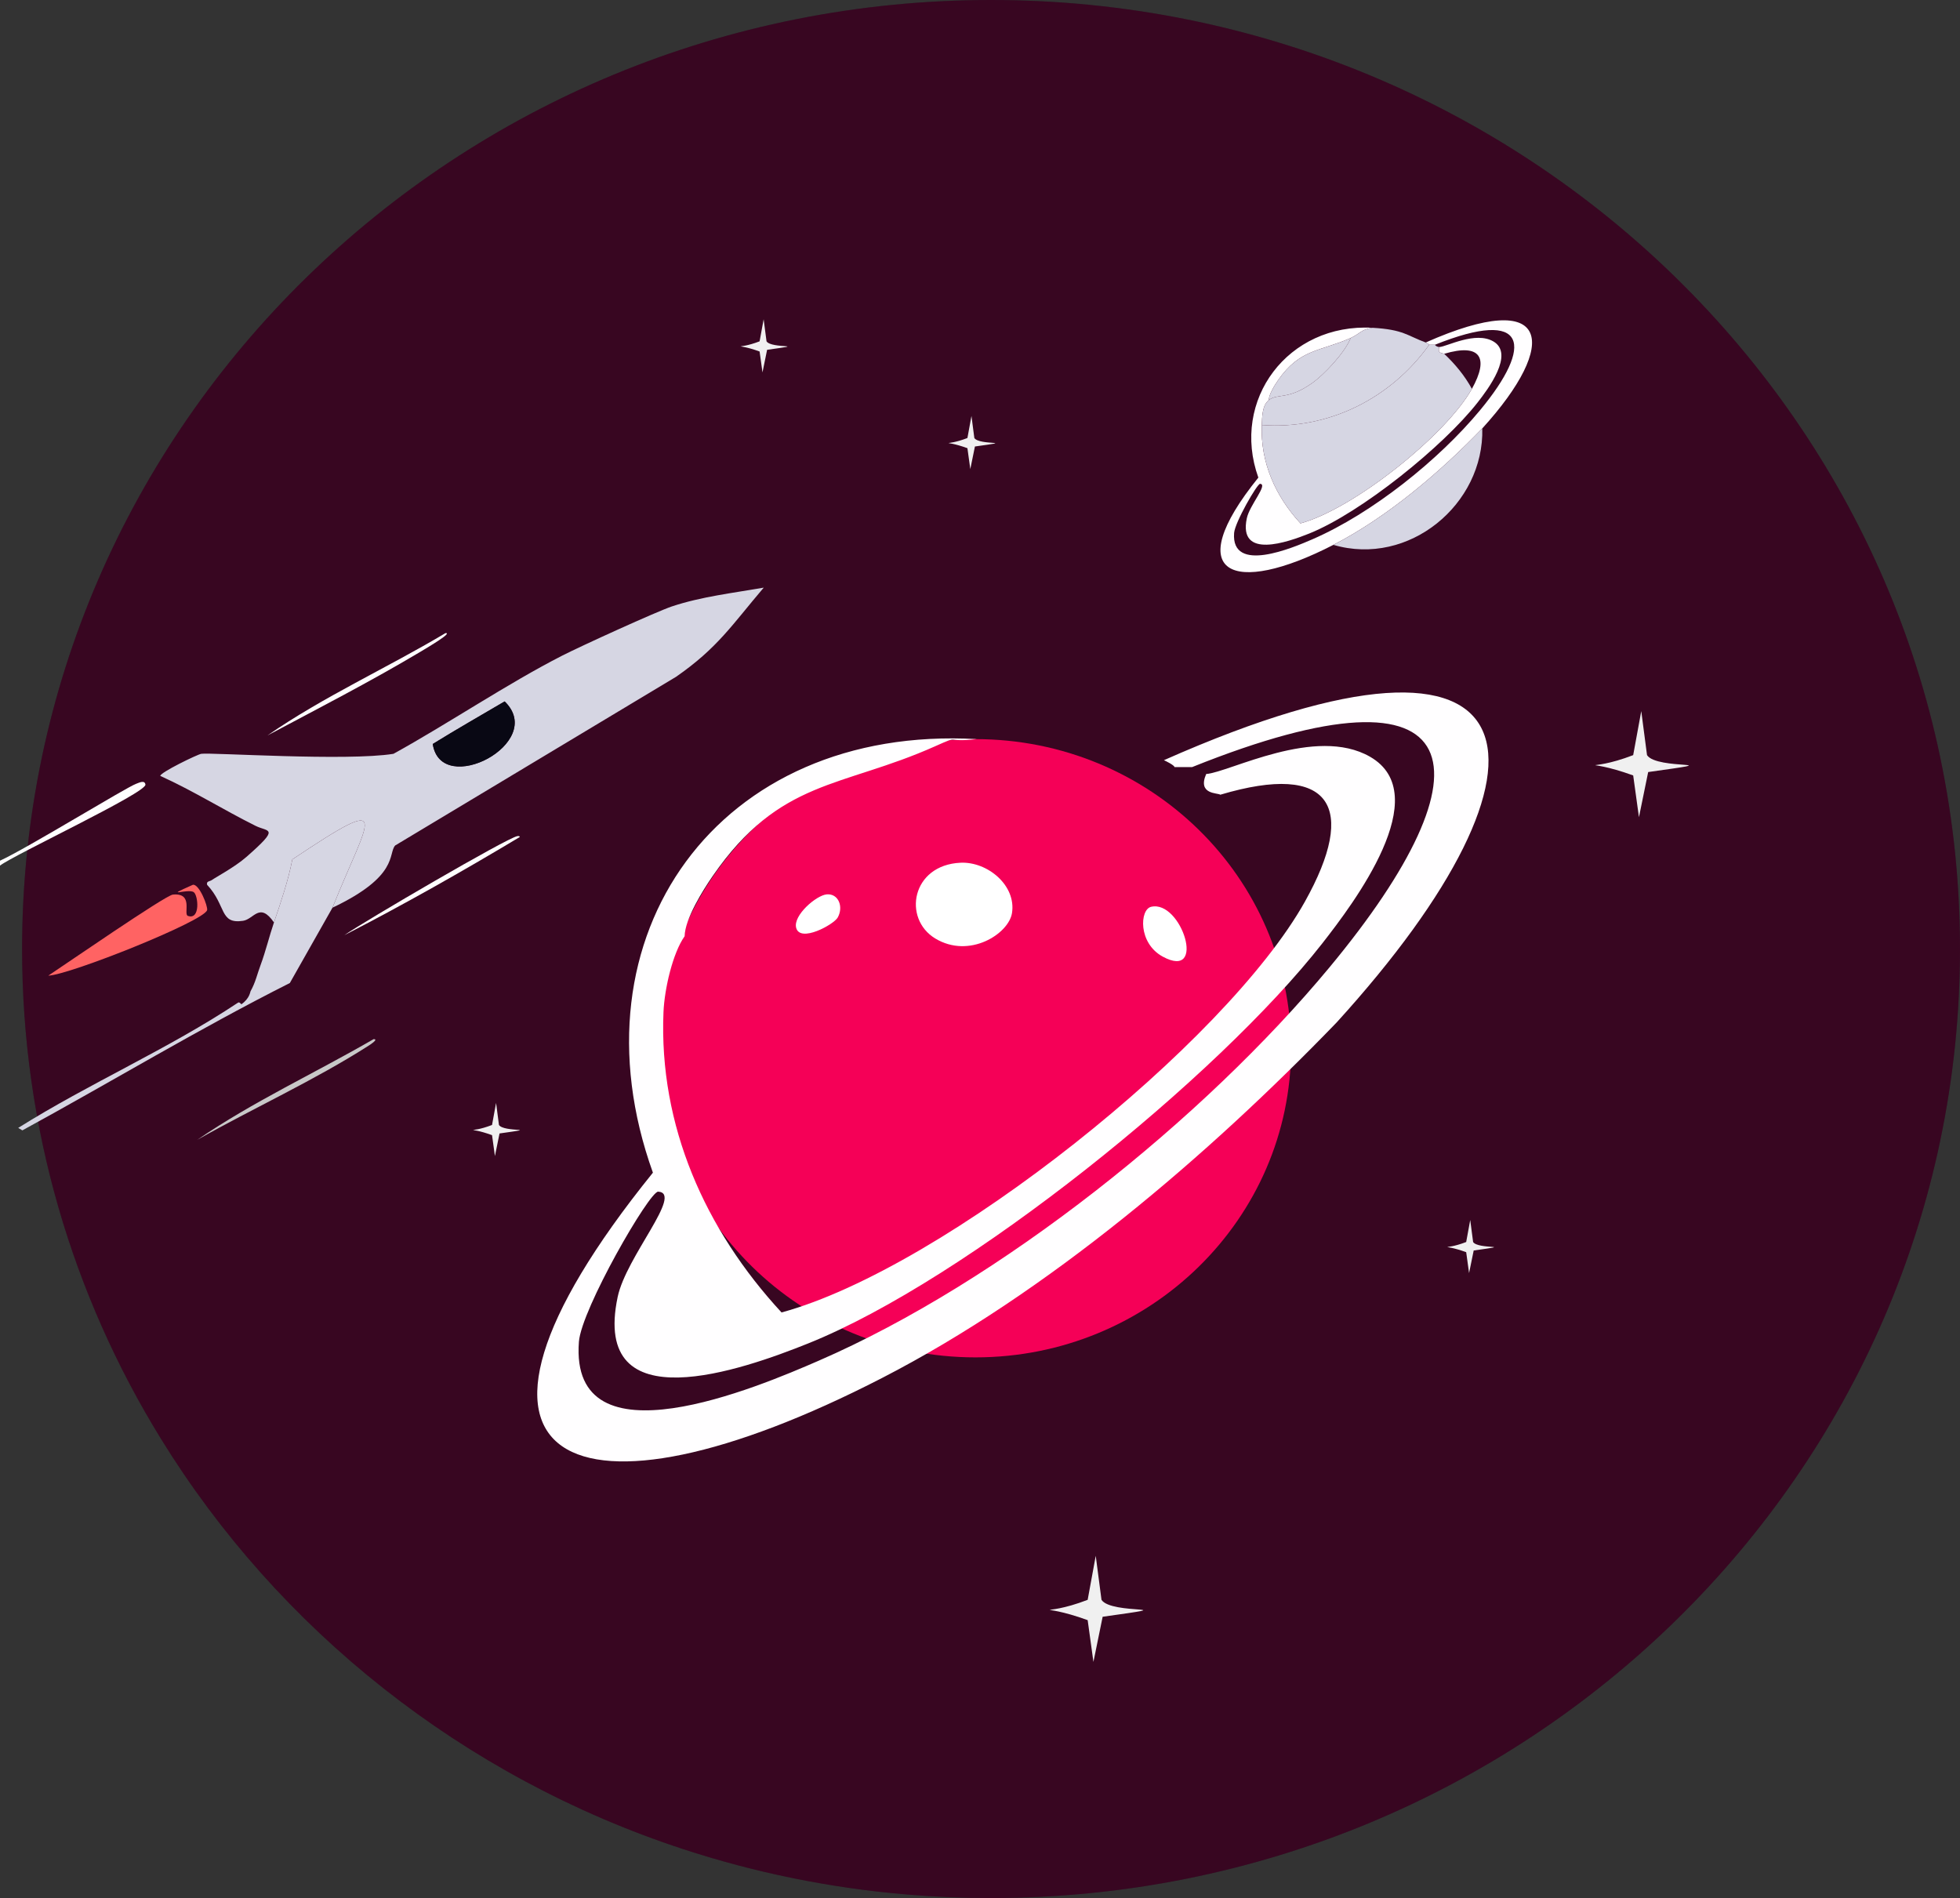 <svg width="570" height="552" viewBox="0 0 570 552" fill="none" xmlns="http://www.w3.org/2000/svg">
<rect x="0" y="0" width="570" height="552" fill="#333333" stroke="none"/>
<g clip-path="url(#clip0_186_137)">
<path d="M570 276C570 428.429 443.837 552 288.211 552C279.991 552 271.863 551.66 263.824 550.979C241.213 549.085 219.365 544.563 198.597 537.749C134.677 516.764 80.979 473.943 46.741 418.336C21.146 376.773 6.422 328.07 6.422 276C6.422 123.571 132.585 0 288.211 0C443.837 0 570 123.571 570 276Z" fill="#090814"/>
<path opacity="0.2" d="M570 276C570 428.429 443.837 552 288.211 552C279.991 552 271.863 551.66 263.824 550.979C241.213 549.085 219.365 544.563 198.597 537.749C134.677 516.764 80.979 473.943 46.741 418.336C21.146 376.773 6.422 328.07 6.422 276C6.422 123.571 132.585 0 288.211 0C443.837 0 570 123.571 570 276Z" fill="#F50057"/>
<path d="M283.678 394.761C334.372 394.761 375.467 354.51 375.467 304.858C375.467 255.205 334.372 214.954 283.678 214.954C232.984 214.954 191.889 255.205 191.889 304.858C191.889 354.51 232.984 394.761 283.678 394.761Z" fill="#F50057"/>
<path d="M279.367 250.902C287.17 250.554 295.572 257.478 294.305 265.534C293.354 271.579 281.914 278.947 271.982 272.932C262.452 267.16 265.075 251.54 279.367 250.902Z" fill="white"/>
<path d="M240.426 260.109C243.834 259.807 245.383 263.711 243.615 266.85C242.479 268.868 232.664 274.288 231.531 269.809C230.619 266.205 237.386 260.379 240.426 260.109Z" fill="white"/>
<path d="M334.756 263.726C343.58 261.612 351.086 285.281 338.113 278.193C330.953 274.281 331.44 264.521 334.756 263.726Z" fill="white"/>
<path d="M56.095 257.318C57.959 257.033 60.526 263.673 60.227 264.699C59.286 267.926 20.342 283.491 14.044 283.744C18.582 280.753 48.098 260.386 50.261 260.175C56.416 259.575 53.229 265.874 54.636 266.365C58.335 267.657 57.643 260.35 56.338 259.461C54.606 258.282 46.974 261.386 56.095 257.318Z" fill="#FF6363"/>
<path d="M195.37 176.375C190.975 177.846 169.036 187.851 163.529 190.659C147.692 198.736 130.248 210.501 114.43 219.228C100.88 221.429 61.286 218.791 58.525 219.228C57.399 219.406 46.541 224.674 46.615 225.656C56.032 229.902 64.915 235.491 74.324 240.178C78.027 242.022 81.634 240.478 71.65 249.225C68.27 252.187 62.509 255.269 61.685 255.891C61.008 256.402 59.966 256.181 60.227 257.319C65.907 263.388 63.749 268.828 70.678 267.794C73.877 267.317 75.492 262.225 79.672 268.27C81.714 262.259 83.809 256.171 85.019 249.939C114.96 229.952 107.242 237.607 96.686 263.985C116.098 254.755 112.788 248.346 114.916 245.892L196.586 196.849C208.709 188.441 212.888 181.723 222.107 170.899C213.192 172.462 203.921 173.514 195.37 176.375ZM125.854 216.371C132.736 212.103 139.783 208.107 146.757 203.991C159.183 216.021 128.24 232.138 125.854 216.371Z" fill="#D6D6E3"/>
<path d="M96.686 263.985L84.29 285.888C57.83 299.213 32.498 314.56 6.509 328.74L5.294 328.026C25.998 315.016 48.858 305.137 69.22 291.601C69.59 291.355 69.971 291.834 70.192 292.077C72.63 290.363 72.751 288.47 72.866 288.268C74.298 285.752 74.802 283.284 75.783 280.65C77.286 276.612 78.286 272.349 79.672 268.27C81.714 262.26 83.809 256.171 85.019 249.939C114.96 229.952 107.242 237.607 96.686 263.985Z" fill="#D6D6E3"/>
<path d="M125.854 216.371C132.736 212.103 139.784 208.107 146.758 203.991C159.183 216.021 128.24 232.137 125.854 216.371Z" fill="#090814"/>
<path d="M0 251.741C0 251.269 -0 250.785 0 250.313C8.03 246.618 36.527 229.073 39.62 227.934C40.548 227.592 42.085 226.797 42.293 228.172C42.651 230.529 4.146 248.549 0 251.741Z" fill="#FFFEFF"/>
<path d="M129.553 184.128C131.67 183.947 125.207 187.799 121.775 189.842C107.464 198.359 92.486 206.052 77.781 213.887C94.132 202.551 112.461 194.329 129.553 184.128Z" fill="#FFFEFF"/>
<path d="M108.65 302.212C110.289 302.162 107.462 303.943 107.191 304.117C91.364 314.24 73.728 322.235 57.363 331.495C73.589 320.371 91.617 312.066 108.65 302.212Z" fill="#C8C8C8"/>
<path d="M150.457 243.17C150.762 243.125 151.091 243.115 151.186 243.408C134.578 253.375 117.466 263.057 100.143 271.977C105.866 267.99 147.574 243.596 150.457 243.17Z" fill="#FFFEFF"/>
<path d="M431.072 124.594C418.82 137.279 403.586 150.315 387.768 158.46C358.5 173.53 343.064 167.242 365.948 138.896C357.84 116.311 374.58 93.929 399.181 95.331C396.003 95.683 395.359 97.15 392.803 98.29C383.889 102.266 378.047 101.375 371.654 110.62C370.695 112.008 368.999 114.725 368.969 116.374C367.023 117.908 367.048 121.375 366.955 123.607C366.505 134.416 370.916 144.332 378.2 152.213C393.741 147.986 420.542 126.506 428.051 113.086C433.09 104.079 430.62 99.733 419.994 102.893C419.792 102.703 417.786 102.911 418.651 100.92C420.854 100.763 429.068 96.292 434.261 99.276C440.541 102.885 432.679 113.257 429.729 117.031C419.756 129.791 395.848 149.104 380.718 155.172C374.568 157.638 360.039 162.818 362.591 150.733C363.406 146.874 368.867 140.855 366.451 140.705C365.625 140.654 359.136 151.892 358.898 155.007C357.981 167.006 376.064 159.275 381.725 156.816C399.096 149.27 418.426 133.763 430.401 119.333C446.135 100.373 444.284 89.433 417.309 100.263H415.63C415.632 100.082 414.721 99.641 414.623 99.605C451.145 83.423 453.555 99.892 431.072 124.594Z" fill="#FFFEFF"/>
<path d="M388.7 297.376C351.295 336.103 304.787 375.901 256.493 400.767C167.141 446.775 120.016 427.578 189.878 341.041C165.124 272.09 208.948 210.675 284.056 214.955C274.354 216.031 279.669 213.591 271.866 217.071C244.653 229.209 226.815 226.49 207.3 254.714C204.37 258.952 199.193 267.248 199.101 272.281C195.666 277.11 193.236 287.55 192.952 294.364C191.579 327.364 205.046 357.636 227.285 381.695C274.73 368.791 356.553 303.213 379.476 262.243C394.862 234.744 387.32 221.475 354.88 231.125C354.261 230.542 348.139 231.18 350.78 225.102C357.506 224.62 382.58 210.972 398.436 220.083C417.608 231.099 393.606 262.766 384.601 274.288C354.153 313.244 281.163 372.206 234.971 390.729C216.194 398.259 171.838 414.073 179.629 377.178C182.117 365.396 198.792 347.02 191.415 346.562C188.894 346.405 169.082 380.715 168.356 390.227C165.557 426.86 220.762 403.256 238.046 395.748C291.079 372.71 350.093 325.368 386.65 281.315C434.686 223.429 429.036 190.032 346.681 223.094H341.557C341.561 222.541 338.781 221.196 338.482 221.087C449.981 171.683 457.339 221.963 388.7 297.376Z" fill="#FFFEFF"/>
<path d="M414.623 99.605C414.721 99.641 415.632 100.081 415.63 100.263C404.595 115.718 386.533 125.054 366.955 123.607C367.047 121.375 367.023 117.908 368.969 116.374C371.58 114.315 374.498 116.419 381.557 111.442C385.133 108.92 391.153 102.495 392.803 98.29C395.359 97.15 396.003 95.683 399.181 95.331C408.192 95.844 409.239 97.635 414.623 99.605Z" fill="#D6D6E3"/>
<path d="M387.768 158.46C403.586 150.315 418.82 137.279 431.072 124.594C431.646 146.657 409.727 164.9 387.768 158.46Z" fill="#D6D6E3"/>
<path d="M417.309 100.263C417.515 100.679 418.218 100.951 418.651 100.92C417.786 102.911 419.792 102.702 419.994 102.893C423.178 105.891 425.969 109.268 428.051 113.086C420.542 126.506 393.741 147.986 378.2 152.212C370.916 144.332 366.505 134.416 366.955 123.607C386.533 125.054 404.595 115.719 415.63 100.263L417.309 100.263Z" fill="#D6D6E3"/>
<path d="M392.803 98.29C391.153 102.495 385.133 108.92 381.557 111.442C374.498 116.42 371.58 114.315 368.969 116.374C368.999 114.725 370.694 112.008 371.654 110.62C378.046 101.375 383.889 102.266 392.803 98.29Z" fill="#D6D6E3"/>
<path d="M282.517 120.974L283.356 127.386C284.807 129.624 296.187 128.075 283.524 129.852L282.182 136.428L281.342 130.345C273.689 127.566 274.272 130.111 281.342 127.386L282.517 120.974Z" fill="#F0F0F0"/>
<path d="M222.08 92.856L222.919 99.267C224.37 101.506 235.75 99.957 223.087 101.733L221.744 108.309L220.905 102.227C213.252 99.448 213.835 101.993 220.905 99.267L222.08 92.856Z" fill="#F0F0F0"/>
<path d="M427.567 354.797L428.406 361.208C429.857 363.446 441.237 361.897 428.574 363.674L427.231 370.25L426.392 364.168C418.739 361.389 419.322 363.934 426.392 361.208L427.567 354.797Z" fill="#F0F0F0"/>
<path d="M144.267 320.76L145.106 327.171C146.557 329.409 157.937 327.86 145.274 329.637L143.931 336.213L143.092 330.13C135.438 327.352 136.022 329.896 143.092 327.171L144.267 320.76Z" fill="#F0F0F0"/>
<path d="M477.306 206.808L478.981 219.61C481.878 224.079 504.601 220.986 479.317 224.534L476.635 237.665L474.959 225.519C459.677 219.971 460.842 225.052 474.959 219.61L477.306 206.808Z" fill="#F0F0F0"/>
<path d="M318.658 452.47L320.333 465.272C323.23 469.741 345.953 466.648 320.669 470.196L317.987 483.327L316.312 471.181C301.029 465.633 302.194 470.714 316.312 465.272L318.658 452.47Z" fill="#F0F0F0"/>
</g>
<defs>
<clipPath id="clip0_186_137">
<rect width="570" height="552" fill="white"/>
</clipPath>
</defs>
</svg>
